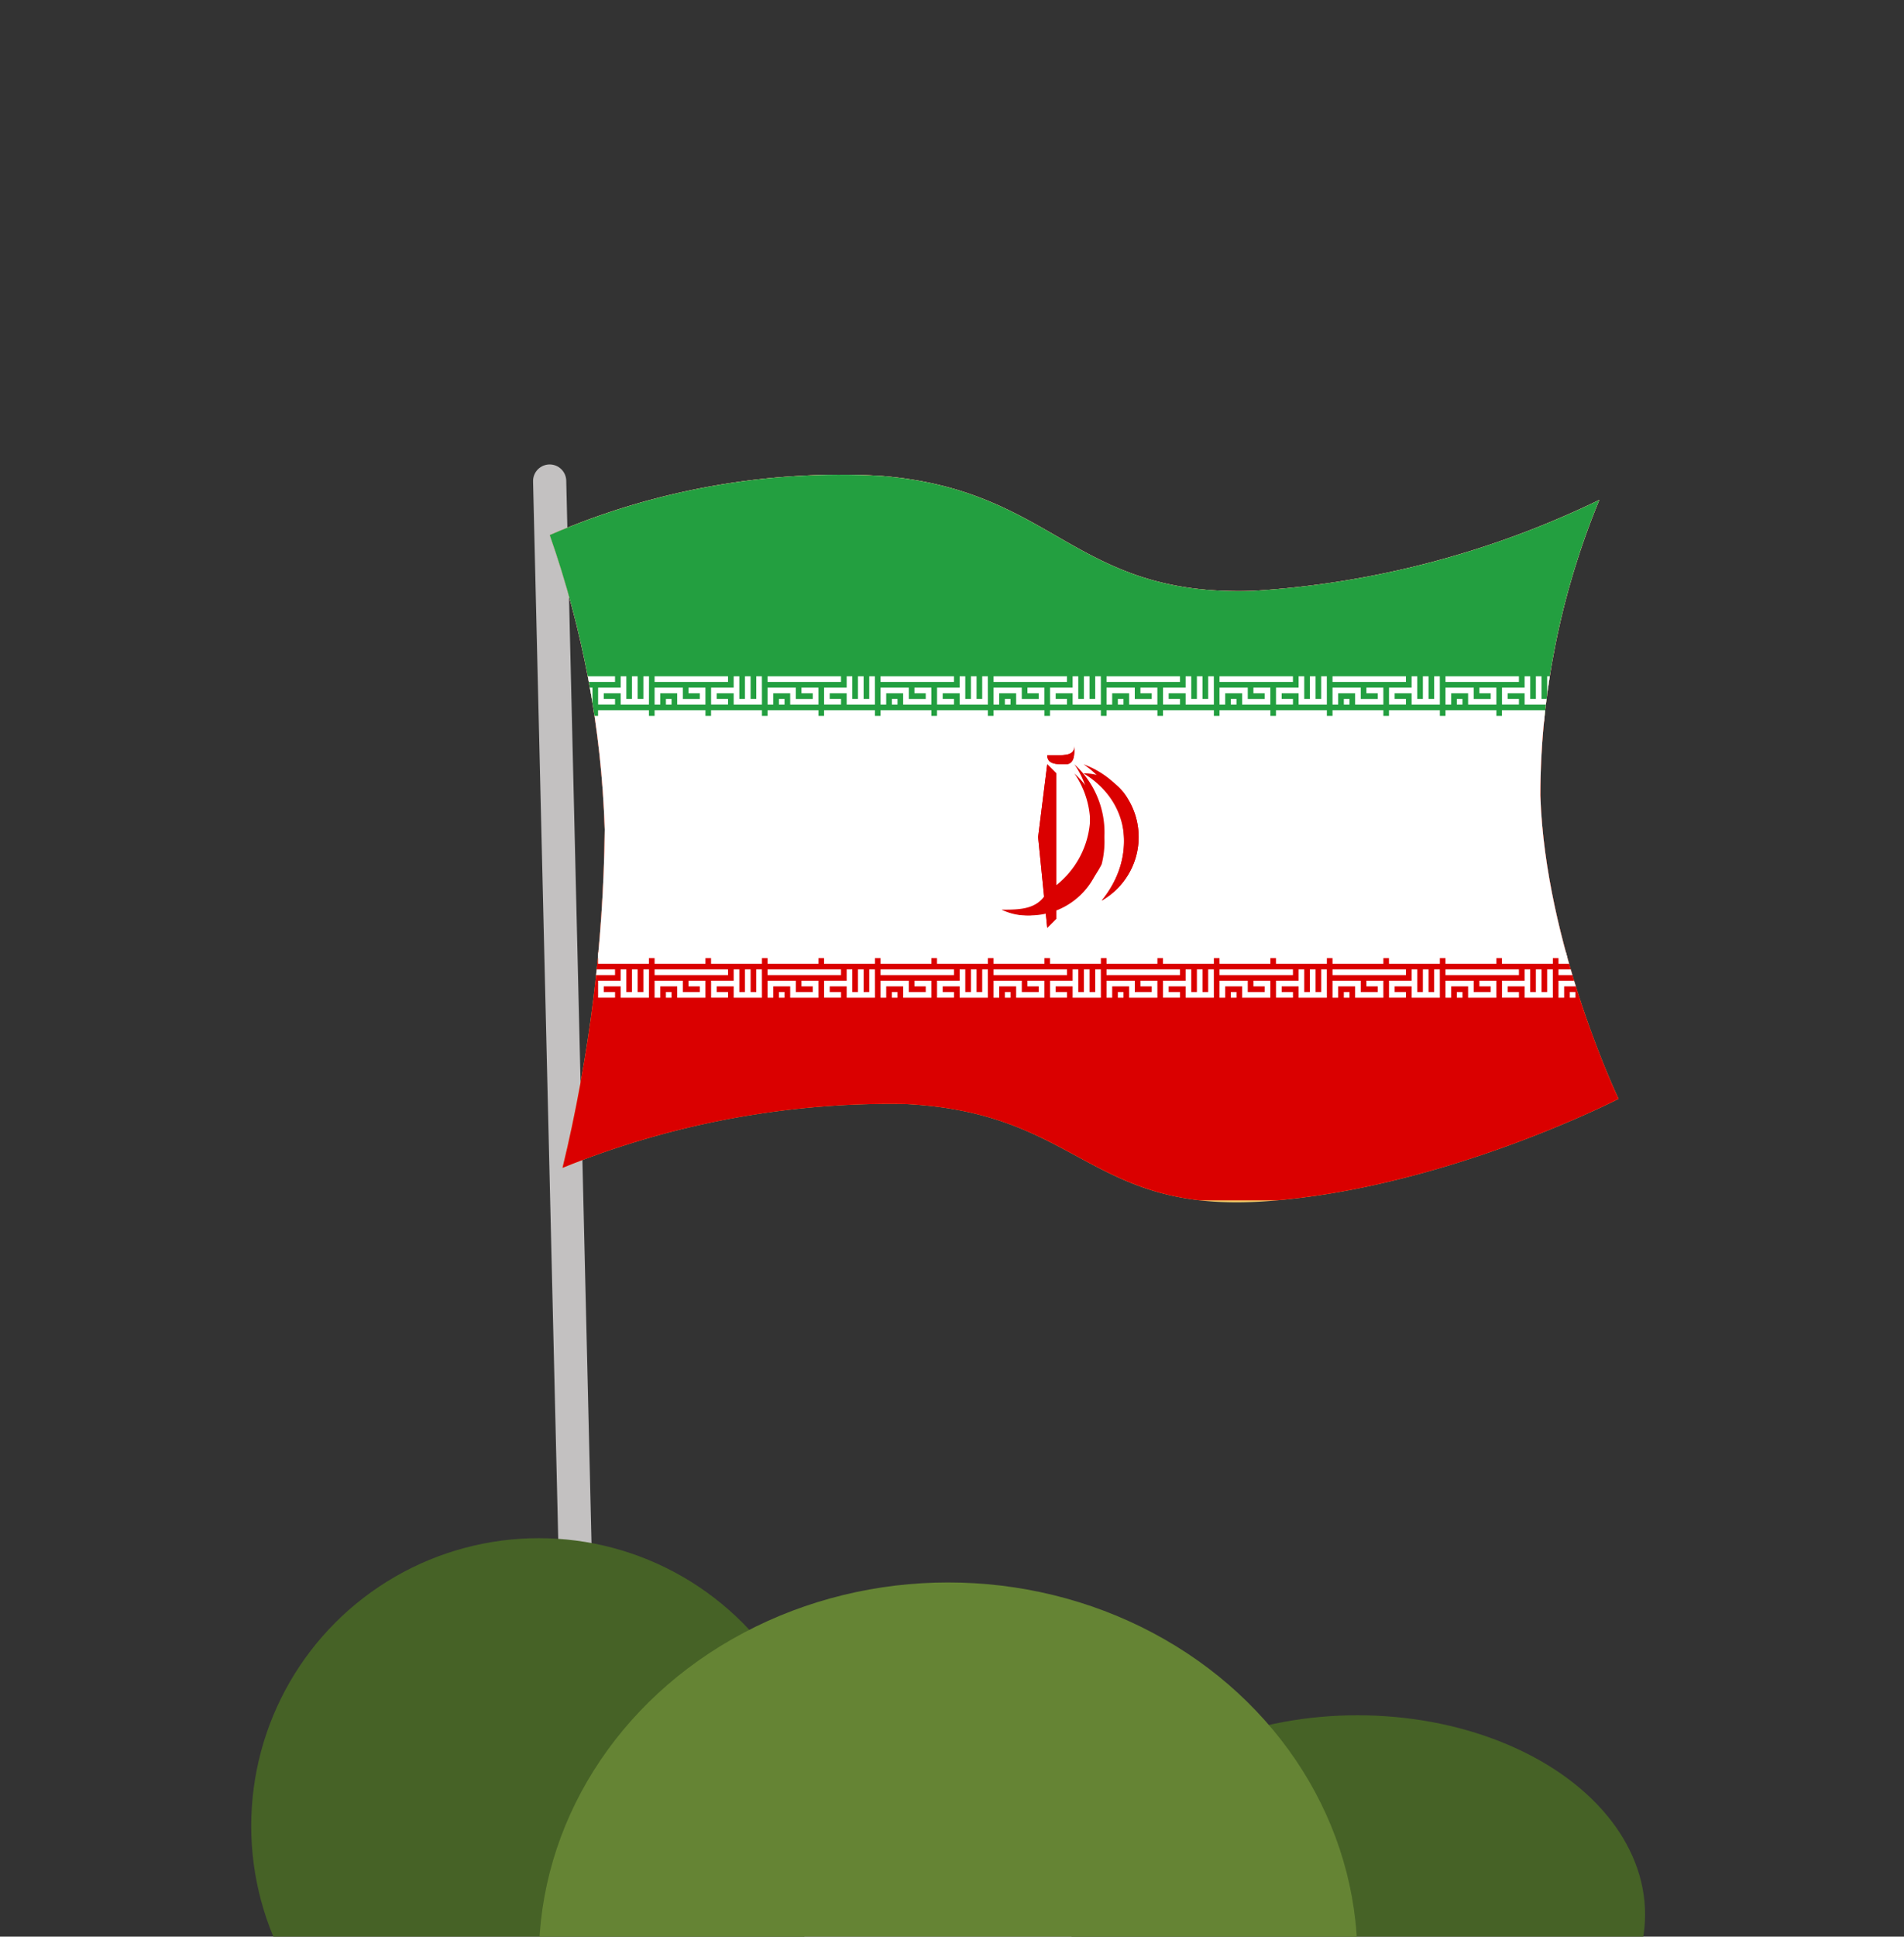 <svg xmlns="http://www.w3.org/2000/svg" xmlns:xlink="http://www.w3.org/1999/xlink" width="86.058" height="87.487" viewBox="0 0 86.058 87.487">
  <rect x="0" y="0" width="86.058" height="87.487" fill="#333333" stroke="none"/>
  <defs>
    <clipPath id="clip-path">
      <path id="Path_917" data-name="Path 917" d="M18.321,0A33,33,0,0,1,31.354,7.785c5.582,5.689,2.95,9.8,9.294,14.969a41.752,41.752,0,0,0,14.515,7.171A35.164,35.164,0,0,0,44.4,38.245c-4.273,5.248-6.329,12.672-6.329,12.672s-8.563-2.093-15.036-6.944-3.709-8.543-9.468-14.048A39.418,39.418,0,0,0,0,21.953,68.076,68.076,0,0,0,11.469,11.668,44.475,44.475,0,0,0,18.321,0Z" transform="translate(0 10.526) rotate(-11)" fill="#f2ca66"/>
    </clipPath>
    <clipPath id="clip-path-2">
      <rect id="Rectangle_1539" data-name="Rectangle 1539" width="69" height="20" transform="translate(137 7468)" fill="#658434" stroke="#707070" stroke-width="1"/>
    </clipPath>
  </defs>
  <g id="Iran-flag" transform="translate(-130.645 -7400.513)">
    <g id="flag" transform="translate(-2777.947 4473.347) rotate(-30)">
      <path id="Path_803" data-name="Path 803" d="M4634.981,4024.825,4607.9,4074.42" transform="translate(-3569 -4.287)" fill="none" stroke="#c3c1c1" stroke-linecap="round" stroke-width="1.5"/>
      <path id="Path_802" data-name="Path 802" d="M18.321,0A33,33,0,0,1,31.354,7.785c5.582,5.689,2.95,9.8,9.294,14.969a41.752,41.752,0,0,0,14.515,7.171A35.164,35.164,0,0,0,44.4,38.245c-4.273,5.248-6.329,12.672-6.329,12.672s-8.563-2.093-15.036-6.944-3.709-8.543-9.468-14.048A39.418,39.418,0,0,0,0,21.953,68.076,68.076,0,0,0,11.469,11.668,44.475,44.475,0,0,0,18.321,0Z" transform="translate(1046.781 4026.148) rotate(-11)" fill="#f2ca66"/>
      <g id="Mask_Group_11" data-name="Mask Group 11" transform="translate(1046.781 4015.623)" clip-path="url(#clip-path)">
        <g id="Flag_of_Iran" transform="translate(13.966 1.506) rotate(30)">
          <g id="Group_3450" data-name="Group 3450">
            <rect id="Rectangle_1547" data-name="Rectangle 1547" width="57.452" height="32.83" fill="#da0000"/>
          </g>
          <g id="Group_3451" data-name="Group 3451">
            <rect id="Rectangle_1548" data-name="Rectangle 1548" width="57.452" height="21.887" fill="#fff"/>
          </g>
          <g id="Group_3452" data-name="Group 3452">
            <rect id="Rectangle_1549" data-name="Rectangle 1549" width="57.452" height="10.943" fill="#239f40"/>
          </g>
          <g id="Group_3486" data-name="Group 3486" transform="translate(0.766 9.156)">
            <g id="tb4">
              <g id="tb1">
                <g id="tbp1">
                  <path id="Path_1081" data-name="Path 1081" d="M4.852,1.277H3.575V.766H2.809v.255h.511v.255H2.553V.511H3.575V0H3.83V1.021h.255V0h.255V1.021H4.6V0h.255Zm-2.553,0H1.021V.766H.255v.511H0V.511H1.277v.511h.766V.766H1.532V.511H2.3v.766Zm-1.532,0H.511V1.021H.766ZM3.319.255H0V0H3.319Z" fill="#fff"/>
                </g>
                <g id="tbp2" transform="translate(0 1.532)">
                  <path id="Path_1082" data-name="Path 1082" d="M4.852,17.311h-2.3V16.8h2.3Zm-2.553,0H0V16.8H2.3Z" transform="translate(0 -16.8)" fill="#fff"/>
                </g>
                <g id="Group_3453" data-name="Group 3453" transform="translate(0 12.475)">
                  <g id="tbp2_00000024701834410478587860000001320145996740838273_">
                    <path id="Path_1083" data-name="Path 1083" d="M4.852,137.311h-2.3V136.8h2.3Zm-2.553,0H0V136.8H2.3Z" transform="translate(0 -136.8)" fill="#fff"/>
                  </g>
                </g>
                <g id="Group_3454" data-name="Group 3454" transform="translate(0 13.241)">
                  <g id="tbp1_00000075160501878734577160000012429348724344509626_">
                    <path id="Path_1084" data-name="Path 1084" d="M4.852,146.477H3.575v-.511H2.809v.255h.511v.255H2.553v-.766H3.575V145.2H3.83v1.021h.255V145.2h.255v1.021H4.6V145.2h.255Zm-2.553,0H1.021v-.511H.255v.511H0v-.766H1.277v.511h.766v-.255H1.532v-.255H2.3v.766Zm-1.532,0H.511v-.255H.766Zm2.553-1.021H0V145.2H3.319Z" transform="translate(0 -145.2)" fill="#fff"/>
                  </g>
                </g>
              </g>
              <g id="tb3" transform="translate(5.107)">
                <g id="Group_3457" data-name="Group 3457">
                  <g id="tb1_00000132075037934628812150000004654555149590986895_">
                    <g id="tbp1_00000180365953775717804180000010560457225571298457_">
                      <path id="Path_1085" data-name="Path 1085" d="M60.852,1.277H59.575V.766h-.766v.255h.511v.255h-.766V.511h1.021V0h.255V1.021h.255V0h.255V1.021H60.6V0h.255Zm-2.553,0H57.021V.766h-.766v.511H56V.511h1.277v.511h.766V.766h-.511V.511H58.3Zm-1.532,0h-.255V1.021h.255ZM59.319.255H56V0h3.319Z" transform="translate(-56)" fill="#fff"/>
                    </g>
                    <g id="tbp2_00000167383826177005651690000015210031809919996566_" transform="translate(0 1.532)">
                      <path id="Path_1086" data-name="Path 1086" d="M60.852,17.311h-2.3V16.8h2.3Zm-2.553,0H56V16.8h2.3Z" transform="translate(-56 -16.8)" fill="#fff"/>
                    </g>
                    <g id="Group_3455" data-name="Group 3455" transform="translate(0 12.475)">
                      <g id="tbp2_00000001659749921221191690000005648430662107910074_">
                        <path id="Path_1087" data-name="Path 1087" d="M60.852,137.311h-2.3V136.8h2.3Zm-2.553,0H56V136.8h2.3Z" transform="translate(-56 -136.8)" fill="#fff"/>
                      </g>
                    </g>
                    <g id="Group_3456" data-name="Group 3456" transform="translate(0 13.241)">
                      <g id="tbp1_00000075884625372707265550000009219239733020375735_">
                        <path id="Path_1088" data-name="Path 1088" d="M60.852,146.477H59.575v-.511h-.766v.255h.511v.255h-.766v-.766h1.021V145.2h.255v1.021h.255V145.2h.255v1.021H60.6V145.2h.255Zm-2.553,0H57.021v-.511h-.766v.511H56v-.766h1.277v.511h.766v-.255h-.511v-.255H58.3Zm-1.532,0h-.255v-.255h.255Zm2.553-1.021H56V145.2h3.319Z" transform="translate(-56 -145.2)" fill="#fff"/>
                      </g>
                    </g>
                  </g>
                </g>
                <g id="Group_3460" data-name="Group 3460" transform="translate(5.107)">
                  <g id="tb1_00000049179661619895051260000009937354162427801753_">
                    <g id="tbp1_00000040570664644506292460000004197575390334938815_">
                      <path id="Path_1089" data-name="Path 1089" d="M116.852,1.277h-1.277V.766h-.766v.255h.511v.255h-.766V.511h1.021V0h.255V1.021h.255V0h.255V1.021h.255V0h.255Zm-2.553,0h-1.277V.766h-.766v.511H112V.511h1.277v.511h.766V.766h-.511V.511h.766Zm-1.532,0h-.255V1.021h.255ZM115.319.255H112V0h3.319Z" transform="translate(-112)" fill="#fff"/>
                    </g>
                    <g id="tbp2_00000163073867271267860500000007644630858600339647_" transform="translate(0 1.532)">
                      <path id="Path_1090" data-name="Path 1090" d="M116.852,17.311h-2.3V16.8h2.3Zm-2.553,0H112V16.8h2.3Z" transform="translate(-112 -16.8)" fill="#fff"/>
                    </g>
                    <g id="Group_3458" data-name="Group 3458" transform="translate(0 12.475)">
                      <g id="tbp2_00000025434982340140563760000001104123642318351282_">
                        <path id="Path_1091" data-name="Path 1091" d="M116.852,137.311h-2.3V136.8h2.3Zm-2.553,0H112V136.8h2.3Z" transform="translate(-112 -136.8)" fill="#fff"/>
                      </g>
                    </g>
                    <g id="Group_3459" data-name="Group 3459" transform="translate(0 13.241)">
                      <g id="tbp1_00000105424870029978618430000004455079762882004634_">
                        <path id="Path_1092" data-name="Path 1092" d="M116.852,146.477h-1.277v-.511h-.766v.255h.511v.255h-.766v-.766h1.021V145.2h.255v1.021h.255V145.2h.255v1.021h.255V145.2h.255Zm-2.553,0h-1.277v-.511h-.766v.511H112v-.766h1.277v.511h.766v-.255h-.511v-.255h.766Zm-1.532,0h-.255v-.255h.255Zm2.553-1.021H112V145.2h3.319Z" transform="translate(-112 -145.2)" fill="#fff"/>
                      </g>
                    </g>
                  </g>
                </g>
                <g id="Group_3463" data-name="Group 3463" transform="translate(10.214)">
                  <g id="tb1_00000015355419961986323190000015173418893063150477_">
                    <g id="tbp1_00000030462983601857600180000015472480182497886638_">
                      <path id="Path_1093" data-name="Path 1093" d="M172.852,1.277h-1.277V.766h-.766v.255h.511v.255h-.766V.511h1.021V0h.255V1.021h.255V0h.255V1.021h.255V0h.255Zm-2.553,0h-1.277V.766h-.766v.511H168V.511h1.277v.511h.766V.766h-.511V.511h.766Zm-1.532,0h-.255V1.021h.255ZM171.319.255H168V0h3.319Z" transform="translate(-168)" fill="#fff"/>
                    </g>
                    <g id="tbp2_00000003075259840787532870000000572681394547745190_" transform="translate(0 1.532)">
                      <path id="Path_1094" data-name="Path 1094" d="M172.852,17.311h-2.3V16.8h2.3Zm-2.553,0H168V16.8h2.3Z" transform="translate(-168 -16.8)" fill="#fff"/>
                    </g>
                    <g id="Group_3461" data-name="Group 3461" transform="translate(0 12.475)">
                      <g id="tbp2_00000140728920974129651340000013340181173041717126_">
                        <path id="Path_1095" data-name="Path 1095" d="M172.852,137.311h-2.3V136.8h2.3Zm-2.553,0H168V136.8h2.3Z" transform="translate(-168 -136.8)" fill="#fff"/>
                      </g>
                    </g>
                    <g id="Group_3462" data-name="Group 3462" transform="translate(0 13.241)">
                      <g id="tbp1_00000088839129753646464440000010935656423164389300_">
                        <path id="Path_1096" data-name="Path 1096" d="M172.852,146.477h-1.277v-.511h-.766v.255h.511v.255h-.766v-.766h1.021V145.2h.255v1.021h.255V145.2h.255v1.021h.255V145.2h.255Zm-2.553,0h-1.277v-.511h-.766v.511H168v-.766h1.277v.511h.766v-.255h-.511v-.255h.766Zm-1.532,0h-.255v-.255h.255Zm2.553-1.021H168V145.2h3.319Z" transform="translate(-168 -145.2)" fill="#fff"/>
                      </g>
                    </g>
                  </g>
                </g>
              </g>
            </g>
            <g id="Group_3473" data-name="Group 3473" transform="translate(20.427)">
              <g id="tb3_00000034050126568736674420000010111837984275051165_">
                <g id="Group_3466" data-name="Group 3466">
                  <g id="tb1_00000054970590737339798170000014693814787694272667_">
                    <g id="tbp1_00000176025499641621925510000005721404538048665239_">
                      <path id="Path_1097" data-name="Path 1097" d="M228.852,1.277h-1.277V.766h-.766v.255h.511v.255h-.766V.511h1.021V0h.255V1.021h.255V0h.255V1.021h.255V0h.255Zm-2.553,0h-1.277V.766h-.766v.511H224V.511h1.277v.511h.766V.766h-.511V.511h.766Zm-1.532,0h-.255V1.021h.255ZM227.319.255H224V0h3.319Z" transform="translate(-224)" fill="#fff"/>
                    </g>
                    <g id="tbp2_00000106119284661226242030000009721610603838402994_" transform="translate(0 1.532)">
                      <path id="Path_1098" data-name="Path 1098" d="M228.852,17.311h-2.3V16.8h2.3Zm-2.553,0H224V16.8h2.3Z" transform="translate(-224 -16.8)" fill="#fff"/>
                    </g>
                    <g id="Group_3464" data-name="Group 3464" transform="translate(0 12.475)">
                      <g id="tbp2_00000069368300087236097000000012619868070682586815_">
                        <path id="Path_1099" data-name="Path 1099" d="M228.852,137.311h-2.3V136.8h2.3Zm-2.553,0H224V136.8h2.3Z" transform="translate(-224 -136.8)" fill="#fff"/>
                      </g>
                    </g>
                    <g id="Group_3465" data-name="Group 3465" transform="translate(0 13.241)">
                      <g id="tbp1_00000144325703745385404190000017343911074920883336_">
                        <path id="Path_1100" data-name="Path 1100" d="M228.852,146.477h-1.277v-.511h-.766v.255h.511v.255h-.766v-.766h1.021V145.2h.255v1.021h.255V145.2h.255v1.021h.255V145.2h.255Zm-2.553,0h-1.277v-.511h-.766v.511H224v-.766h1.277v.511h.766v-.255h-.511v-.255h.766Zm-1.532,0h-.255v-.255h.255Zm2.553-1.021H224V145.2h3.319Z" transform="translate(-224 -145.2)" fill="#fff"/>
                      </g>
                    </g>
                  </g>
                </g>
                <g id="Group_3469" data-name="Group 3469" transform="translate(5.107)">
                  <g id="tb1_00000124162601900114086950000002551724030282421428_">
                    <g id="tbp1_00000168093302245674811820000003898065859681493146_">
                      <path id="Path_1101" data-name="Path 1101" d="M284.852,1.277h-1.277V.766h-.766v.255h.511v.255h-.766V.511h1.021V0h.255V1.021h.255V0h.255V1.021h.255V0h.255Zm-2.553,0h-1.277V.766h-.766v.511H280V.511h1.277v.511h.766V.766h-.511V.511h.766v.766Zm-1.532,0h-.255V1.021h.255ZM283.319.255H280V0h3.319Z" transform="translate(-280)" fill="#fff"/>
                    </g>
                    <g id="tbp2_00000150100157714966290020000000640445147362579116_" transform="translate(0 1.532)">
                      <path id="Path_1102" data-name="Path 1102" d="M284.852,17.311h-2.3V16.8h2.3Zm-2.553,0H280V16.8h2.3Z" transform="translate(-280 -16.8)" fill="#fff"/>
                    </g>
                    <g id="Group_3467" data-name="Group 3467" transform="translate(0 12.475)">
                      <g id="tbp2_00000113353128160427827780000014706924323113651633_">
                        <path id="Path_1103" data-name="Path 1103" d="M284.852,137.311h-2.3V136.8h2.3Zm-2.553,0H280V136.8h2.3Z" transform="translate(-280 -136.8)" fill="#fff"/>
                      </g>
                    </g>
                    <g id="Group_3468" data-name="Group 3468" transform="translate(0 13.241)">
                      <g id="tbp1_00000044868451567785309890000000184900468870332296_">
                        <path id="Path_1104" data-name="Path 1104" d="M284.852,146.477h-1.277v-.511h-.766v.255h.511v.255h-.766v-.766h1.021V145.2h.255v1.021h.255V145.2h.255v1.021h.255V145.2h.255Zm-2.553,0h-1.277v-.511h-.766v.511H280v-.766h1.277v.511h.766v-.255h-.511v-.255h.766v.766Zm-1.532,0h-.255v-.255h.255Zm2.553-1.021H280V145.2h3.319Z" transform="translate(-280 -145.2)" fill="#fff"/>
                      </g>
                    </g>
                  </g>
                </g>
                <g id="Group_3472" data-name="Group 3472" transform="translate(10.214)">
                  <g id="tb1_00000152958451259372198830000013753119864289402782_">
                    <g id="tbp1_00000130614743229122374830000011822321216859942530_">
                      <path id="Path_1105" data-name="Path 1105" d="M340.852,1.277h-1.277V.766h-.766v.255h.511v.255h-.766V.511h1.021V0h.255V1.021h.255V0h.255V1.021h.255V0h.255Zm-2.553,0h-1.277V.766h-.766v.511H336V.511h1.277v.511h.766V.766h-.511V.511h.766Zm-1.532,0h-.255V1.021h.255ZM339.319.255H336V0h3.319Z" transform="translate(-336)" fill="#fff"/>
                    </g>
                    <g id="tbp2_00000106131817435181534210000002337631416710489502_" transform="translate(0 1.532)">
                      <path id="Path_1106" data-name="Path 1106" d="M340.852,17.311h-2.3V16.8h2.3Zm-2.553,0H336V16.8h2.3Z" transform="translate(-336 -16.8)" fill="#fff"/>
                    </g>
                    <g id="Group_3470" data-name="Group 3470" transform="translate(0 12.475)">
                      <g id="tbp2_00000075145250440436105980000002657647897654123145_">
                        <path id="Path_1107" data-name="Path 1107" d="M340.852,137.311h-2.3V136.8h2.3Zm-2.553,0H336V136.8h2.3Z" transform="translate(-336 -136.8)" fill="#fff"/>
                      </g>
                    </g>
                    <g id="Group_3471" data-name="Group 3471" transform="translate(0 13.241)">
                      <g id="tbp1_00000115515498475635138530000015365514033799584395_">
                        <path id="Path_1108" data-name="Path 1108" d="M340.852,146.477h-1.277v-.511h-.766v.255h.511v.255h-.766v-.766h1.021V145.2h.255v1.021h.255V145.2h.255v1.021h.255V145.2h.255Zm-2.553,0h-1.277v-.511h-.766v.511H336v-.766h1.277v.511h.766v-.255h-.511v-.255h.766Zm-1.532,0h-.255v-.255h.255Zm2.553-1.021H336V145.2h3.319Z" transform="translate(-336 -145.2)" fill="#fff"/>
                      </g>
                    </g>
                  </g>
                </g>
              </g>
            </g>
            <g id="Group_3485" data-name="Group 3485" transform="translate(35.748)">
              <g id="tb4_00000115513309553290691840000004023533204619204789_">
                <g id="tb1_00000145027122174712818280000014668434559965405886_">
                  <g id="tbp1_00000180337965947933356700000004473337688878879629_">
                    <path id="Path_1109" data-name="Path 1109" d="M396.852,1.277h-1.277V.766h-.766v.255h.511v.255h-.766V.511h1.021V0h.255V1.021h.255V0h.255V1.021h.255V0h.255Zm-2.553,0h-1.277V.766h-.766v.511H392V.511h1.277v.511h.766V.766h-.511V.511h.766v.766Zm-1.532,0h-.255V1.021h.255ZM395.319.255H392V0h3.319Z" transform="translate(-392)" fill="#fff"/>
                  </g>
                  <g id="tbp2_00000000187416964546038990000013874207979455713671_" transform="translate(0 1.532)">
                    <path id="Path_1110" data-name="Path 1110" d="M396.852,17.311h-2.3V16.8h2.3Zm-2.553,0H392V16.8h2.3Z" transform="translate(-392 -16.8)" fill="#fff"/>
                  </g>
                  <g id="Group_3474" data-name="Group 3474" transform="translate(0 12.475)">
                    <g id="tbp2_00000044889094182056090810000015953122096570328974_">
                      <path id="Path_1111" data-name="Path 1111" d="M396.852,137.311h-2.3V136.8h2.3Zm-2.553,0H392V136.8h2.3Z" transform="translate(-392 -136.8)" fill="#fff"/>
                    </g>
                  </g>
                  <g id="Group_3475" data-name="Group 3475" transform="translate(0 13.241)">
                    <g id="tbp1_00000129885321559205580170000009174653068979803790_">
                      <path id="Path_1112" data-name="Path 1112" d="M396.852,146.477h-1.277v-.511h-.766v.255h.511v.255h-.766v-.766h1.021V145.2h.255v1.021h.255V145.2h.255v1.021h.255V145.2h.255Zm-2.553,0h-1.277v-.511h-.766v.511H392v-.766h1.277v.511h.766v-.255h-.511v-.255h.766v.766Zm-1.532,0h-.255v-.255h.255Zm2.553-1.021H392V145.2h3.319Z" transform="translate(-392 -145.2)" fill="#fff"/>
                    </g>
                  </g>
                </g>
                <g id="tb3_00000147902576365303389580000009653300718723566225_" transform="translate(5.107)">
                  <g id="Group_3478" data-name="Group 3478">
                    <g id="tb1_00000136381254192505712550000001617210805970405018_">
                      <g id="tbp1_00000101791701525775035770000008863869398289548466_">
                        <path id="Path_1113" data-name="Path 1113" d="M452.852,1.277h-1.277V.766h-.766v.255h.511v.255h-.766V.511h1.021V0h.255V1.021h.255V0h.255V1.021h.255V0h.255Zm-2.553,0h-1.277V.766h-.766v.511H448V.511h1.277v.511h.766V.766h-.511V.511h.766Zm-1.532,0h-.255V1.021h.255ZM451.319.255H448V0h3.319Z" transform="translate(-448)" fill="#fff"/>
                      </g>
                      <g id="tbp2_00000005984891129828647870000010259479943552879773_" transform="translate(0 1.532)">
                        <path id="Path_1114" data-name="Path 1114" d="M452.852,17.311h-2.3V16.8h2.3Zm-2.553,0H448V16.8h2.3Z" transform="translate(-448 -16.8)" fill="#fff"/>
                      </g>
                      <g id="Group_3476" data-name="Group 3476" transform="translate(0 12.475)">
                        <g id="tbp2_00000008140263930602197670000012509001668423269773_">
                          <path id="Path_1115" data-name="Path 1115" d="M452.852,137.311h-2.3V136.8h2.3Zm-2.553,0H448V136.8h2.3Z" transform="translate(-448 -136.8)" fill="#fff"/>
                        </g>
                      </g>
                      <g id="Group_3477" data-name="Group 3477" transform="translate(0 13.241)">
                        <g id="tbp1_00000173864091884329501990000001894222671560657572_">
                          <path id="Path_1116" data-name="Path 1116" d="M452.852,146.477h-1.277v-.511h-.766v.255h.511v.255h-.766v-.766h1.021V145.2h.255v1.021h.255V145.2h.255v1.021h.255V145.2h.255Zm-2.553,0h-1.277v-.511h-.766v.511H448v-.766h1.277v.511h.766v-.255h-.511v-.255h.766Zm-1.532,0h-.255v-.255h.255Zm2.553-1.021H448V145.2h3.319Z" transform="translate(-448 -145.2)" fill="#fff"/>
                        </g>
                      </g>
                    </g>
                  </g>
                  <g id="Group_3481" data-name="Group 3481" transform="translate(5.107)">
                    <g id="tb1_00000119103183548130635120000006282004160981838478_">
                      <g id="tbp1_00000134957427233100133990000017446049133761988258_">
                        <path id="Path_1117" data-name="Path 1117" d="M508.852,1.277h-1.277V.766h-.766v.255h.511v.255h-.766V.511h1.021V0h.255V1.021h.255V0h.255V1.021h.255V0h.255Zm-2.553,0h-1.277V.766h-.766v.511H504V.511h1.277v.511h.766V.766h-.511V.511h.766Zm-1.532,0h-.255V1.021h.255ZM507.319.255H504V0h3.319Z" transform="translate(-504)" fill="#fff"/>
                      </g>
                      <g id="tbp2_00000142139095937665517470000013786829654593361316_" transform="translate(0 1.532)">
                        <path id="Path_1118" data-name="Path 1118" d="M508.852,17.311h-2.3V16.8h2.3Zm-2.553,0H504V16.8h2.3Z" transform="translate(-504 -16.8)" fill="#fff"/>
                      </g>
                      <g id="Group_3479" data-name="Group 3479" transform="translate(0 12.475)">
                        <g id="tbp2_00000177458700348551349700000015191316531250392767_">
                          <path id="Path_1119" data-name="Path 1119" d="M508.852,137.311h-2.3V136.8h2.3Zm-2.553,0H504V136.8h2.3Z" transform="translate(-504 -136.8)" fill="#fff"/>
                        </g>
                      </g>
                      <g id="Group_3480" data-name="Group 3480" transform="translate(0 13.241)">
                        <g id="tbp1_00000000935387886415913510000016071109339691590534_">
                          <path id="Path_1120" data-name="Path 1120" d="M508.852,146.477h-1.277v-.511h-.766v.255h.511v.255h-.766v-.766h1.021V145.2h.255v1.021h.255V145.2h.255v1.021h.255V145.2h.255Zm-2.553,0h-1.277v-.511h-.766v.511H504v-.766h1.277v.511h.766v-.255h-.511v-.255h.766Zm-1.532,0h-.255v-.255h.255Zm2.553-1.021H504V145.2h3.319Z" transform="translate(-504 -145.2)" fill="#fff"/>
                        </g>
                      </g>
                    </g>
                  </g>
                  <g id="Group_3484" data-name="Group 3484" transform="translate(10.214)">
                    <g id="tb1_00000106841851166299414180000000681960136439979906_">
                      <g id="tbp1_00000092455759415229255890000005315319318322291088_">
                        <path id="Path_1121" data-name="Path 1121" d="M564.852,1.277h-1.277V.766h-.766v.255h.511v.255h-.766V.511h1.021V0h.255V1.021h.255V0h.255V1.021h.255V0h.255Zm-2.553,0h-1.277V.766h-.766v.511H560V.511h1.277v.511h.766V.766h-.511V.511h.766Zm-1.532,0h-.255V1.021h.255ZM563.32.255H560V0h3.319Z" transform="translate(-560)" fill="#fff"/>
                      </g>
                      <g id="tbp2_00000134938797348576812330000012587166447252903348_" transform="translate(0 1.532)">
                        <path id="Path_1122" data-name="Path 1122" d="M564.852,17.311h-2.3V16.8h2.3Zm-2.553,0H560V16.8h2.3Z" transform="translate(-560 -16.8)" fill="#fff"/>
                      </g>
                      <g id="Group_3482" data-name="Group 3482" transform="translate(0 12.475)">
                        <g id="tbp2_00000142152269093080579620000016613936329728857251_">
                          <path id="Path_1123" data-name="Path 1123" d="M564.852,137.311h-2.3V136.8h2.3Zm-2.553,0H560V136.8h2.3Z" transform="translate(-560 -136.8)" fill="#fff"/>
                        </g>
                      </g>
                      <g id="Group_3483" data-name="Group 3483" transform="translate(0 13.241)">
                        <g id="tbp1_00000117656500862699804020000003159704352108947106_">
                          <path id="Path_1124" data-name="Path 1124" d="M564.852,146.477h-1.277v-.511h-.766v.255h.511v.255h-.766v-.766h1.021V145.2h.255v1.021h.255V145.2h.255v1.021h.255V145.2h.255Zm-2.553,0h-1.277v-.511h-.766v.511H560v-.766h1.277v.511h.766v-.255h-.511v-.255h.766Zm-1.532,0h-.255v-.255h.255Zm2.553-1.021H560V145.2h3.319Z" transform="translate(-560 -145.2)" fill="#fff"/>
                        </g>
                      </g>
                    </g>
                  </g>
                </g>
              </g>
            </g>
          </g>
          <g id="Group_3496" data-name="Group 3496" transform="translate(26.674 12.311)">
            <g id="emblem_half" transform="translate(0 0)">
              <g id="Group_3487" data-name="Group 3487" transform="translate(0 0.821)">
                <path id="Path_1125" data-name="Path 1125" d="M-22.5-29.434A3.284,3.284,0,0,0-17.986-31.9,4.164,4.164,0,0,0-19.217-36a4.036,4.036,0,0,1-1.231,5.745c-.41.821-1.231.821-2.052.821" transform="translate(22.5 36)" fill="#da0000"/>
              </g>
              <g id="Group_3488" data-name="Group 3488" transform="translate(3.693 1.231)">
                <path id="Path_1126" data-name="Path 1126" d="M18.821-25.755a3.3,3.3,0,0,0,1.231-4.514A2.257,2.257,0,0,0,18-31.5c2.052,1.231,2.462,3.693.821,5.745h0" transform="translate(-18 31.5)" fill="#da0000"/>
              </g>
              <g id="Group_3489" data-name="Group 3489" transform="translate(1.641 0.821)">
                <path id="Path_1127" data-name="Path 1127" d="M-4.09-28.613l-.41-4.1L-4.09-36l.41.41v6.566Z" transform="translate(4.5 36)" fill="#da0000"/>
              </g>
              <g id="Group_3490" data-name="Group 3490" transform="translate(2.052)">
                <path id="Path_1128" data-name="Path 1128" d="M0-44.59H0c0,.41.41.41.821.41s.41-.41.41-.821c0,.41-.41.41-.821.41H0" transform="translate(0 45)" fill="#da0000"/>
              </g>
            </g>
            <g id="Group_3495" data-name="Group 3495" transform="translate(6.156 8.207) rotate(180)">
              <g id="emblem_half_00000114048938069325610220000011164350965167337898_" transform="translate(0 0)">
                <g id="Group_3491" data-name="Group 3491" transform="translate(1.488 0.56)">
                  <path id="Path_1129" data-name="Path 1129" d="M4.668.261C3.027-.56.975.672.154,2.313a4.164,4.164,0,0,0,1.231,4.1A4.036,4.036,0,0,1,2.616.672,3.075,3.075,0,0,1,4.668.261" transform="translate(0 0)" fill="#da0000"/>
                </g>
                <g id="Group_3492" data-name="Group 3492" transform="translate(0 1.231)">
                  <path id="Path_1130" data-name="Path 1130" d="M1.641,0A3.3,3.3,0,0,0,.41,4.514,4.1,4.1,0,0,0,2.462,6.156,4.156,4.156,0,0,1,1.641,0h0" transform="translate(0 0)" fill="#da0000"/>
                </g>
                <g id="Group_3493" data-name="Group 3493" transform="translate(3.693)">
                  <path id="Path_1131" data-name="Path 1131" d="M.41,0l.41,4.1L.41,7.387,0,6.976V.41Z" transform="translate(0)" fill="#da0000"/>
                </g>
                <g id="Group_3494" data-name="Group 3494" transform="translate(2.873 7.387)">
                  <path id="Path_1132" data-name="Path 1132" d="M1.231.41h0C1.231,0,.821,0,.41,0S0,.41,0,.821C0,.41.41.41.821.41h.41" transform="translate(0 0)" fill="#da0000"/>
                </g>
              </g>
            </g>
          </g>
        </g>
      </g>
    </g>
    <g id="Mask_Group_12" data-name="Mask Group 12" clip-path="url(#clip-path-2)">
      <circle id="Ellipse_1800" data-name="Ellipse 1800" cx="13" cy="13" r="13" transform="translate(142 7470)" fill="#466226"/>
      <ellipse id="Ellipse_1802" data-name="Ellipse 1802" cx="13" cy="9" rx="13" ry="9" transform="translate(179 7478)" fill="#466226"/>
      <ellipse id="Ellipse_1801" data-name="Ellipse 1801" cx="18.5" cy="17" rx="18.5" ry="17" transform="translate(155 7472)" fill="#658434"/>
    </g>
  </g>
</svg>
